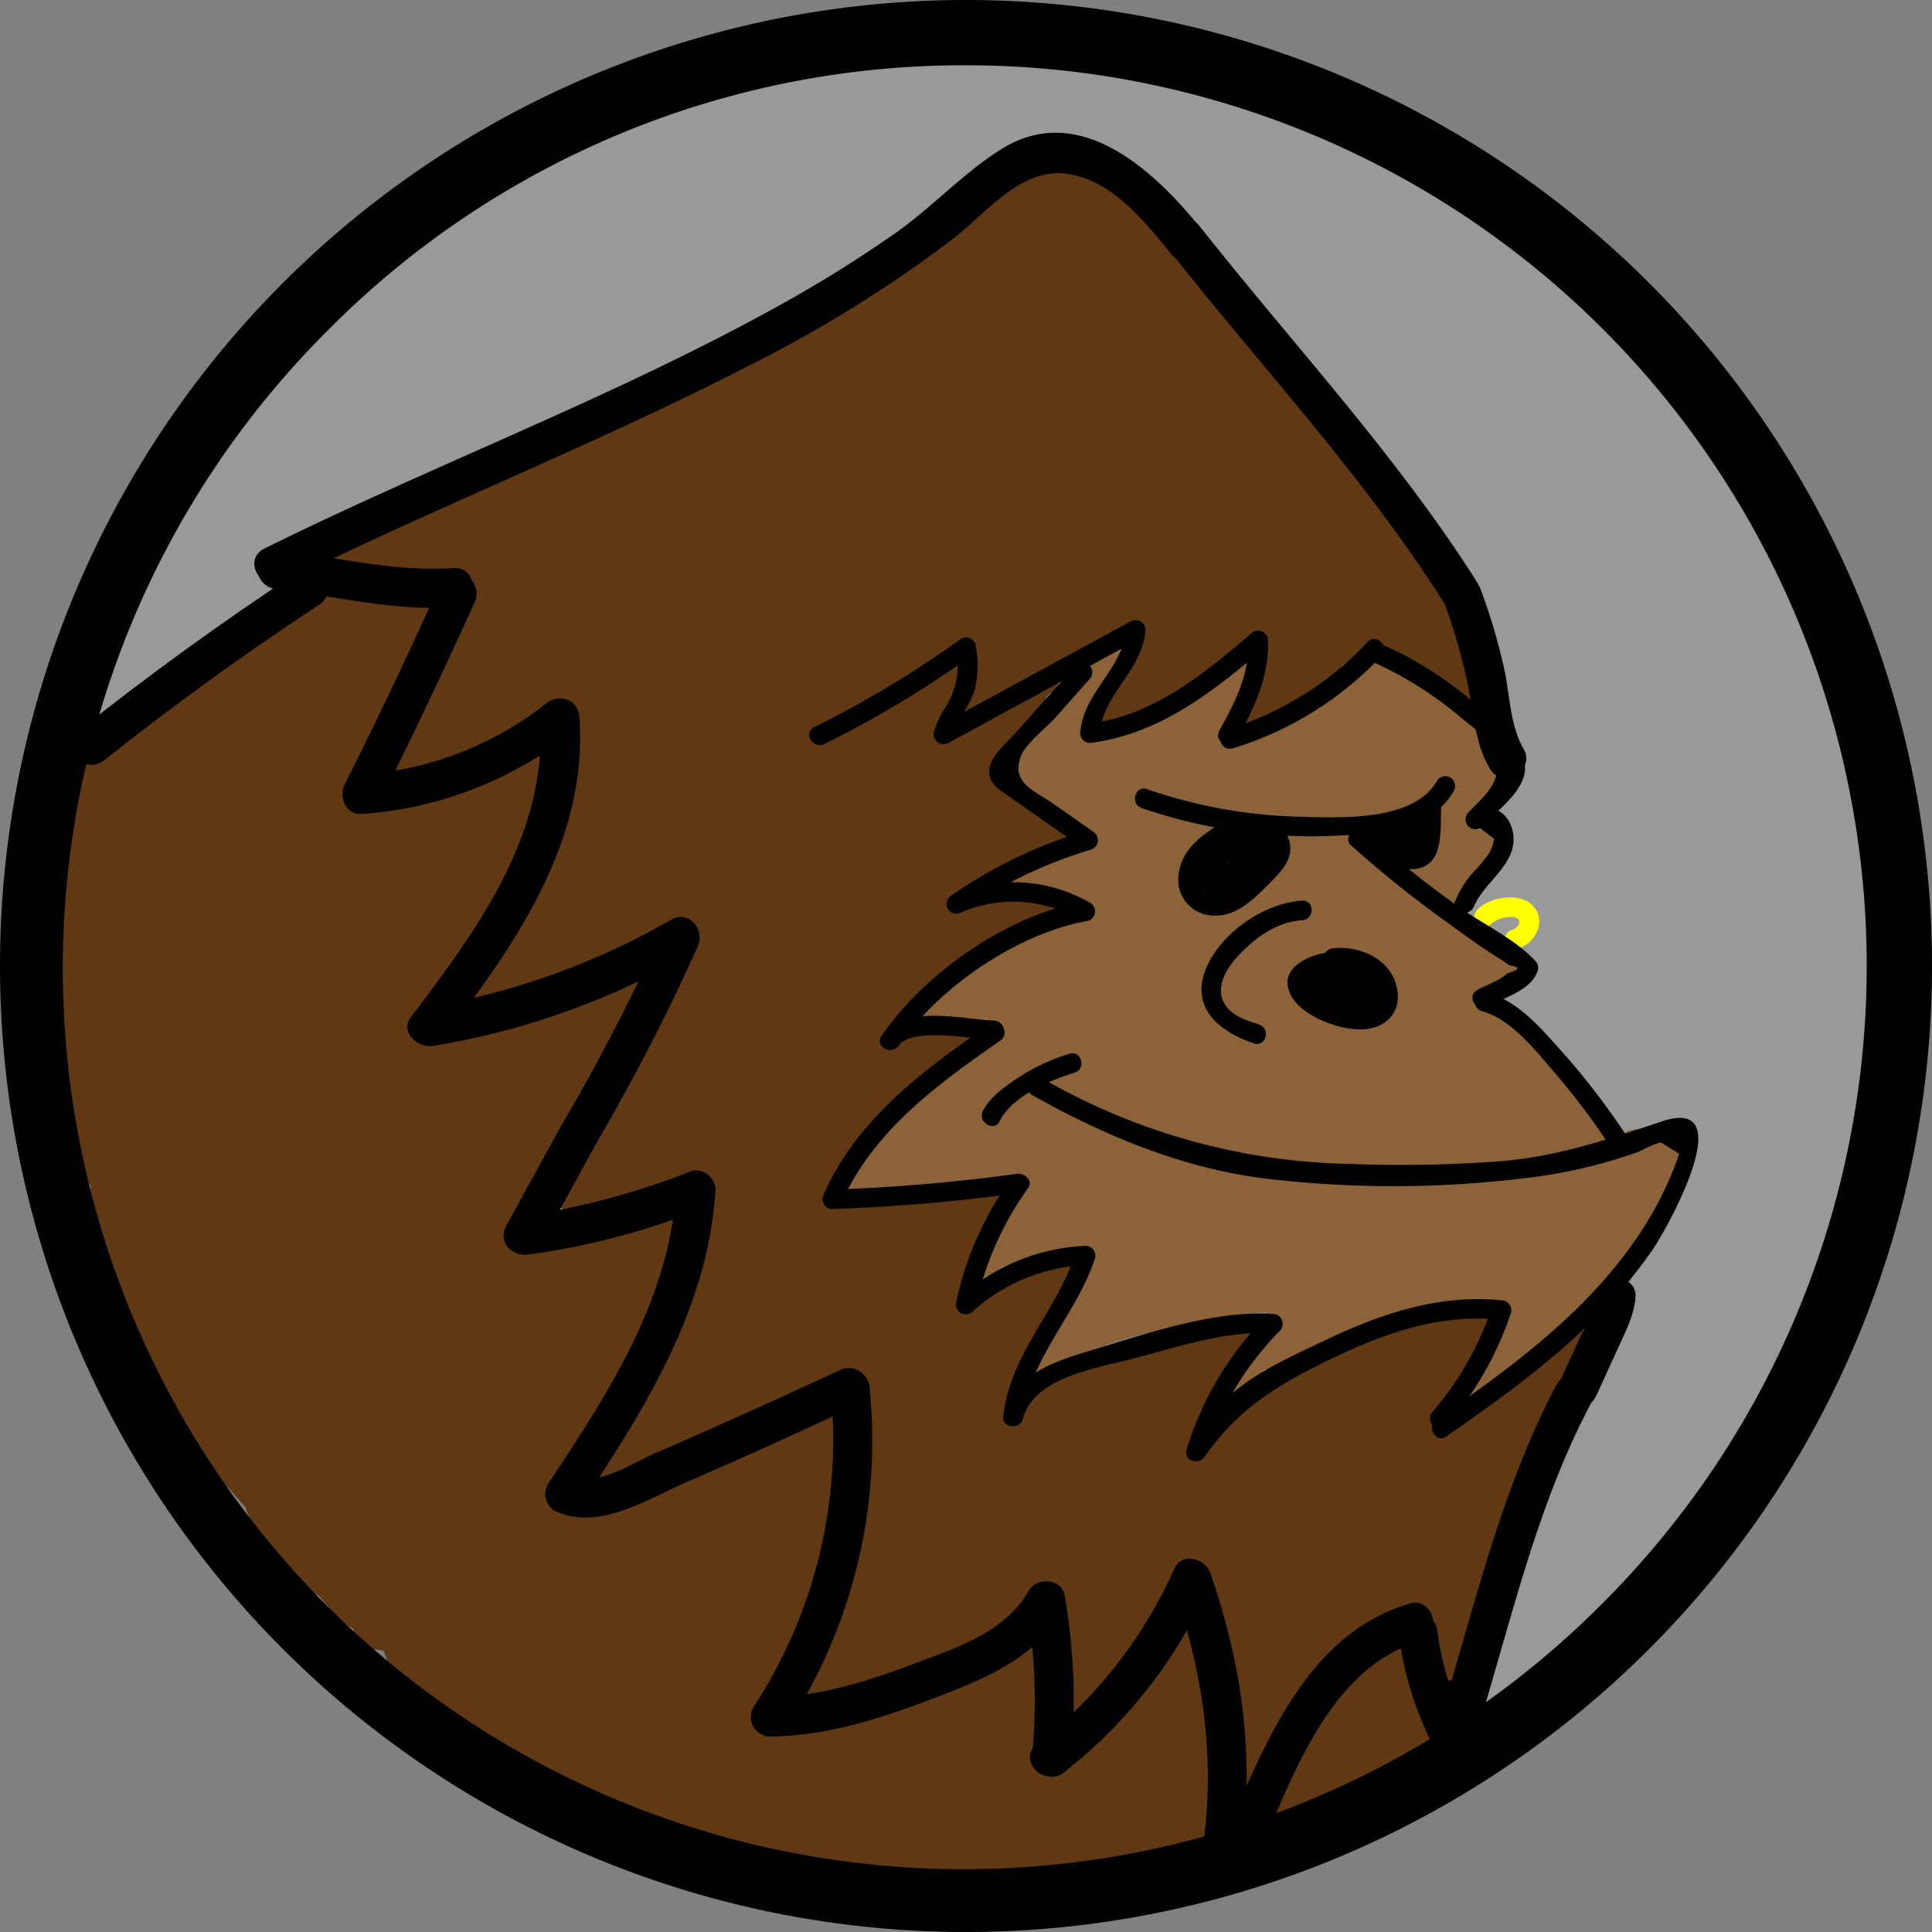 <svg xmlns="http://www.w3.org/2000/svg" viewBox="0 0 296 296"><rect x="0" y="0" width="296" height="296" fill="#808080" stroke="none"/><defs><style>.cls-1{fill:#999;}.cls-2{fill:#ff0;}.cls-3{fill:#8c6239;}.cls-4{fill:#603813;}</style></defs><title>neutralBigFootNoseRing</title><g id="circleColor"><path class="cls-1" d="M296.51,157.59c0-10-.18-20.06-.57-30.09a10,10,0,0,0-6.16-9.15,42.86,42.86,0,0,0-1.16-4.38c-.8-2.44-1.74-4.82-2.76-7.17a33,33,0,0,0-5.25-10.89A13.36,13.36,0,0,0,279,94.08c-.22-.76-.43-1.53-.65-2.35-2.24-8.34-6.86-14.47-13-20.37a9.84,9.84,0,0,0-5.58-2.71c-5.44-7.36-10.83-14.36-18.32-19.78s-15.7-10.59-23.57-15.82c-3.61-2.39-7.32-4.79-11.62-5.75-.36-.08-.71-.14-1.06-.19-3.43-2.69-8.43-3.59-12-1l-1,.72a11.76,11.76,0,0,0-1.49-2.09,17.71,17.71,0,0,0-11-5.46,43.42,43.42,0,0,0-5-.4c-.7,0-1.4,0-2.1,0H172a12.23,12.23,0,0,0-9.47.22,10.67,10.67,0,0,0-4.88-1.27c-4-.08-7.78,1.18-11.66,1.85-3.66.64-7.35.79-11,1.18-6.07.66-12.37,2.67-16.4,7.22A30.47,30.47,0,0,0,111,29.53a50.61,50.61,0,0,0-6.86,3.25,11.08,11.08,0,0,0-7.46.92A129.68,129.68,0,0,0,67.57,52.87a8.06,8.06,0,0,0-1.19,1.29A44.63,44.63,0,0,0,57.48,64a12.78,12.78,0,0,0-.83,1.53Q53.25,68.19,50,71c-4.36,3.8-9,7.62-12.1,12.57-2.62,4.17-3.28,9.2-6.1,13.25s-7,7.36-10.87,10.53c-4.37,3.63-3.75,11.1,0,14.85,4.31,4.32,10.47,3.63,14.85,0,8.08-6.72,14-13.54,18.06-23a8.83,8.83,0,0,0,7.26-3.05,46.77,46.77,0,0,1,6.17-6.38,11,11,0,0,0,10.37-2.56,50.05,50.05,0,0,1,17.65-9.6,47.87,47.87,0,0,0,10.33-4.14c2.15-1.3,3.89-3.3,6.21-4.32,3.07-1.34,6.79-1.43,10-2.54a53,53,0,0,0,10.85-5.18c4.64-2.92,11.32-6.89,14.69-11.86l.24,0c4.73-1.16,7.58-4.06,10.86-7.4,1.55-1.57,3.32-2.85,4.92-4.32a28.92,28.92,0,0,0,10.79,2.1c.66,0,1.33,0,2,0h0a10.13,10.13,0,0,0,7.79,2.69c1.18,3,3.64,5.8,6.84,6.27h0a27.16,27.16,0,0,0,3.75,5.25c1.72,1.89,3.94,3.38,5.45,5.43,1.63,2.21,2.52,5,3.81,7.39C208.17,75.1,215.27,80.8,223,85.5a11,11,0,0,0,2.7,5.72l.87,1a10.11,10.11,0,0,0,.63,2.1,11.39,11.39,0,0,0,6.75,6.13l.27.31a21.29,21.29,0,0,1,.37,2.58c.43,4.85,4.11,8,5.38,12.29a6.12,6.12,0,0,0-.48,1.52c-.66,4.13.14,6.37,1.65,9.42.07.64.16,1.27.28,1.88l-.06.09a18.66,18.66,0,0,0-1.08,2.47c-.08.22-.13.4-.17.55-2.13,2.69-1.84,6.4-.5,9.4a3.5,3.5,0,0,1,0,2.41,9.06,9.06,0,0,0-.19,3.32c0,.11-.09.23-.12.34l-.53.31c-.66.36-1.35.69-2,1.11a4.79,4.79,0,0,0-2.29,5.16c.51,1.89,2,2.6,3.62,3.27A16.48,16.48,0,0,1,242,159a4.91,4.91,0,0,0,1.32.73s0,0,0,.05a8.16,8.16,0,0,0-1.72,3.33c-3,1.14-2.74,6.13.67,6.69a7.88,7.88,0,0,0,5.87,4.37c.08.11.18.25.29.43.53.9,1.26,1.72,1.84,2.59a61.62,61.62,0,0,1,3.83,6.7c2.38,4.77,8.4,5.06,12.34,2.47.32,0,.63,0,.94-.05a10.45,10.45,0,0,0,1.1,1c-.86,6.41-2.91,13.49-6.94,18.33a11.13,11.13,0,0,0-2.49,9.1,9,9,0,0,0-1.68,2.51l-11.84,26.05c-3.31,1.91-4.46,5.75-3.9,9.61a11.89,11.89,0,0,1,0,2.53,4.82,4.82,0,0,1-.15.63,14.75,14.75,0,0,0-3,3.19c-1.6,2.35-2.83,5-4.19,7.52-5.22,9.61,9.45,18.2,14.68,8.58a58.12,58.12,0,0,1,3.39-6.32c.13-.11.35-.3.71-.63a13.54,13.54,0,0,0,3.28-3.42,16.09,16.09,0,0,0,2-5.85,11,11,0,0,0,4.87-4.23A147.29,147.29,0,0,1,277.1,236a11.71,11.71,0,0,0,2.9-8.85,120.16,120.16,0,0,0,13.43-31.84,96.27,96.27,0,0,0,2.6-12.92,14.1,14.1,0,0,0-.58-6.62A118.06,118.06,0,0,0,296.51,157.59Z" transform="translate(-9.5 -13.5)"/></g><g id="noserRing"><path class="cls-2" d="M237.92,155.07a4.82,4.82,0,0,1,3.36-1.07c1.63.12,1,1.71-.2,2a1.5,1.5,0,0,0,.79,2.89c3.07-.79,4.87-4.77,2.06-7-2.08-1.67-6.42-.87-8.14,1.06-1.27,1.44.84,3.57,2.13,2.12Z" transform="translate(-9.5 -13.5)"/></g><g id="faceColor"><path class="cls-3" d="M262.91,186.78a5.84,5.84,0,0,0-4.23.11,7,7,0,0,0-1.56.88,30.77,30.77,0,0,0-5.31-5.33,3.33,3.33,0,0,0-2.45-3.71l-.86-.23c-.57-2.34-2-4.41-4.48-4.74-1.71-2.33-3.38-4.77-4-5.38a22,22,0,0,0-3.17-2.64c.65-.16,1.24-.32,1.49-.36a2.83,2.83,0,0,0,1.86-1.21,1.12,1.12,0,0,0,.45.07,1.52,1.52,0,0,0,1.5-1.5v-.33a1.51,1.51,0,0,0-1.42-1.49,3,3,0,0,0-.85-1.39,25.23,25.23,0,0,0-6-4.1,3.52,3.52,0,0,0-1-.31c.87-2.6,1.68-5.2,2.28-7.75a8.08,8.08,0,0,0,.57-.6,1.08,1.08,0,0,0,.31-.07,6.12,6.12,0,0,0,3.53-3.22,1.59,1.59,0,0,0,0-1.51,1.49,1.49,0,0,0-1.3-.74l-.36,0a4.09,4.09,0,0,0-1-.72.5.5,0,0,0-.64.14H236a19.63,19.63,0,0,0-.27-3.92l.31,0c3.21-.76,5.12-4.49,3.16-7.37a4.53,4.53,0,0,0-.12-.9,5.2,5.2,0,0,0-2.86-3.3,4.58,4.58,0,0,0-.45-.7,45.2,45.2,0,0,0-9-8.28,3,3,0,0,0-3.63.12,3.39,3.39,0,0,0-5.15-.43c-.7.65-1.41,1.34-2.13,2a13.75,13.75,0,0,1-4,2.33c-1.73.66-3.59.78-5.24,1.69a6.44,6.44,0,0,0-3.24,3.72,11.43,11.43,0,0,0-2.69.6,18.71,18.71,0,0,0-2.88,1.69,5.52,5.52,0,0,0-.4-.66,2.92,2.92,0,0,0,.2-2c.84-.9,2.14-2.46.28-1.79a3.7,3.7,0,0,0,1.88-5.38,1.5,1.5,0,0,0,1-.43l.33-.33a1.5,1.5,0,1,0-2.12-2.12l-.33.33a1.48,1.48,0,0,0-.41,1.16,3.09,3.09,0,0,0-2.24,0c-2.82,1-3.2,3.49-5.53,5.1-1.32.92-11.79,6.25-14.08,3.95.57-.79,1.15-1.57,1.73-2.35a3.22,3.22,0,0,0,0-3.42,1.25,1.25,0,0,0,1.41-1.43l-.13-1.17c0-.06.06-.12.08-.19.25-.61.49-2.21,1.2-2.45,1.82-.61,1-3.51-.8-2.89a4.25,4.25,0,0,0-2.6,2.68c-.06.14-.11.27-.17.4a1.21,1.21,0,0,0-.84,1.36,3.45,3.45,0,0,1,0,.55,7.21,7.21,0,0,1-.86,1.31,3.88,3.88,0,0,0-3.38,1.71c-1.3,1.77-3,3.64-3.74,5.74-1,.82-2.15,1.53-2.66,2.79a5.07,5.07,0,0,0,.49,4.92,3.87,3.87,0,0,0,1.3,1.14,2.84,2.84,0,0,0,1.35,1.27c2,.92,3.61,3.17,5.09,4.77.52.56,1,1.13,1.54,1.7a4.17,4.17,0,0,0-.17,1.16l-.54.06a4,4,0,0,0-2.29.94,1.45,1.45,0,0,0-.37,0,4.66,4.66,0,0,0-2.85,1.06c-.66.5-1.48,1.58-2.36,1.68a3.17,3.17,0,0,1-.53-.05,1.51,1.51,0,0,0-.8,2.9,3.56,3.56,0,0,0,2.28,0c.44,0,.88-.1,1.34-.18a3.41,3.41,0,0,1,2.28.09,3.94,3.94,0,0,0,3,1.81,6.7,6.7,0,0,1,1.27.18,10.4,10.4,0,0,0-.18,2.44,5.23,5.23,0,0,0-2.93.35c-.54.2-1.07.44-1.6.67a3.57,3.57,0,0,0-2.42.34c-2.47,1.32-4.87,2.74-7.22,4.27a3.44,3.44,0,0,0-1.37,1.62l-1.82,1.16a17.54,17.54,0,0,0-2.75,1.72l0,0h0l-.72.55a4.36,4.36,0,0,0-.43.43,1.49,1.49,0,0,0-2.39,1.2.88.88,0,0,1-.55,1c-1.46.8-.47,3.3,1.16,2.74l2.07-.71a3.4,3.4,0,0,0,4.39.86l1.75-1.05a3.65,3.65,0,0,0,1.67,2.69c-1.61,1.45-5.5,4.58-5.91,4.86-1.9,1.32-3.8,2.63-5.6,4.06-2.43,1.92-6.39,5.08-7.76,8.44l-.2,0a1.53,1.53,0,0,0-1.5,1.5,3.48,3.48,0,0,1-1.53,2.43,1.51,1.51,0,0,0,1.16,2.74l3.58-.79a8.68,8.68,0,0,0,4.59.56,74.68,74.68,0,0,0,8.07-1.68,3.28,3.28,0,0,0,1.32.59c2.36.48,5.22-.47,7.79-.71a3.3,3.3,0,0,0-.64.49c-2,2.11-1,5.43-3.45,7.35a2.76,2.76,0,0,0-1,3l-2.07,2.46a1.54,1.54,0,0,0,0,2.12,1.52,1.52,0,0,0,2.12,0l1.8-2.14a3.23,3.23,0,0,0,1.62.52,8.26,8.26,0,0,0,4.6-1.29c.69-.41,2.63-1.88,2.72-1.86a3.45,3.45,0,0,0,2.11-.15c.87.53,1.77,1,2.68,1.49a18.51,18.51,0,0,0-.66,1.84,20.77,20.77,0,0,1-4.58,8.07,3.41,3.41,0,0,0-.82,2,15.21,15.21,0,0,0-3.19,3.73c-.73,1.21.81,3,2.06,2l2.88-2.12a2.75,2.75,0,0,0,3.31-.2c3.79-2.78,8.9-3.64,13.48-4.23,3.49-.46,7.22.13,10.21-2.06a3.44,3.44,0,0,0,.41-.35,21.23,21.23,0,0,0,3.63-.34,6.06,6.06,0,0,1-1.36,4.13,3,3,0,0,0-.44,1.76,2.33,2.33,0,0,0-.41.42,33.56,33.56,0,0,1-3.86,4.47c-1.39,1.36.73,3.48,2.12,2.13a37.77,37.77,0,0,0,3.64-4.16,2.89,2.89,0,0,0,3.74.17,53.48,53.48,0,0,1,17-9c.72-.22,1.4-.39,2.08-.54a26.41,26.41,0,0,0,3-.43,26,26,0,0,1,5.81.31,28.4,28.4,0,0,0,6,.27,8.85,8.85,0,0,1-.46.78l0,0a3.3,3.3,0,0,0-.62.89c-1.5,2-3.38,3.81-3.3,6.36a1.81,1.81,0,0,0-.88,1c-.43,1-.85,2.08-1.27,3.12a1.5,1.5,0,0,0,1,1.84,1.54,1.54,0,0,0,1.85-1.05l.7-1.72c2.18,1.6,6.05,0,5.62-3.13l.09-.09c.41-.42.82-.86,1.2-1.32a16.28,16.28,0,0,0,1.79-2.58,3.45,3.45,0,0,0,.71-.33c5.12-3.23,8.61-8,12.35-12.67,3.44-4.29,6.82-8.53,7.85-14.08C268.05,188.59,265.23,185.75,262.91,186.78Z" transform="translate(-9.5 -13.5)"/></g><g id="circleBodyColor"><path class="cls-4" d="M196.27,289.85c1.58-3.62.4-8.81-.2-12.32a2.59,2.59,0,0,0-.8-1.34c.25-1.05.46-2.1.66-3.14a3,3,0,0,0-2.84-3.69,30.6,30.6,0,0,0,.44-3.9c.16-3.61-4.75-3.76-5.89-.8a36.81,36.81,0,0,1-12.82,16.62,5.89,5.89,0,0,1-2-1.52c-.55-.6-2.92-3.53-2.65-4.28a3,3,0,0,0-1.42-3.28c.27-.95.52-1.9.75-2.82A3,3,0,0,0,165.1,266a124.26,124.26,0,0,1-18.84,7.59c-6.24,1.91-14,4.69-20.56,3.15,0-.16,0-.31.07-.46a2.87,2.87,0,0,0,1.88-1.44A56.06,56.06,0,0,0,134,259.08a3.19,3.19,0,0,0,0-1.66,16.14,16.14,0,0,0,1.33-3A14.3,14.3,0,0,0,136,249a10.37,10.37,0,0,0-.15-1.1q1.08-2.25,2.15-4.52a3.4,3.4,0,0,0-.15-3.21c.58-1.54,1.1-3.11,1.53-4.71a3,3,0,0,0,.05-1.33c2.87-1.7.31-5.69-2.62-5.3a10.85,10.85,0,0,0-5,2.3l-17.38,8.12-1.18.56a91.06,91.06,0,0,1-17.71,2.66s0,0,0-.06c7.42-13.76,18.77-25.74,19.31-42.17a3,3,0,0,0-3.8-2.9,148.9,148.9,0,0,0-18.7,5.22,3.07,3.07,0,0,0-1.67-4.44,215,215,0,0,1,13.54-25.32,2.68,2.68,0,0,0,.14-2.7,70.45,70.45,0,0,1,5-5.38c2.08-2-.05-6-2.92-5L75.33,170.55c1.48-1.57,2.5-3.9,3.53-5.82,3.3-6.13,6.62-12.26,9.9-18.41,2.8-5.26,5.19-10.43,3.64-16.45A3,3,0,0,0,88,128.08c-6.91,3.51-14.32,7.18-22.21,6.36-.87-9.44,8.36-17.72,10.77-26.52.56-2.07-1-3.55-2.9-3.79a42.27,42.27,0,0,0-14.23.6,2.5,2.5,0,0,0-1.4.87,2.6,2.6,0,0,0-3.11-.09c-10.84,6.74-21.9,13.3-30.34,22.9A2.83,2.83,0,0,0,21,131.24l.09,2.47a3.35,3.35,0,0,0,.16.93c0,.3.09.59.13.89a11.12,11.12,0,0,0-.71,1.2c-1.79,3.55-1.69,7.86-2,11.72q-.59,8.06-1.16,16.1c-.33,4.56-.85,9.21.1,13.74,1.09,5.19,4.28,9.71,4.95,15a3.56,3.56,0,0,0,.88,1.88,3.08,3.08,0,0,0-.08,1.42c1.22,7,3,14.11,7.06,20.07a41,41,0,0,0,4.65,11.57,34,34,0,0,0,4.15,5.27,2.35,2.35,0,0,0,.42,2l3.64,4.94a3.28,3.28,0,0,0,1.21,1c.89,1,1.78,2.08,2.7,3.09a3.17,3.17,0,0,0,.2.73l1.38,3.18a3.25,3.25,0,0,0,.61,2.19,3,3,0,0,0,2.68,1.43c1,1.15,2.23,3,2.63,3.37a21,21,0,0,0,3.7,2.54c.45.59.92,1.15,1.42,1.69a3.17,3.17,0,0,0,1.27,1.79l2.61,1.68a3,3,0,0,0,2.88,3.05c.58.06,1.14.15,1.72.23a28,28,0,0,0,4.38,8.41,34.52,34.52,0,0,0,21.87,12.93,3.17,3.17,0,0,0,3-1c6,4.69,13.83,7.22,21.07,9.25,7.71,2.15,16.39,4.06,24.44,3.49.44,0,.87-.07,1.29-.13a3.28,3.28,0,0,0,2.77,2.09c13.92.94,27.72-.84,41.47-2.87,4.4-.66,8.21-1.82,7.89-7A11.32,11.32,0,0,0,196.27,289.85Z" transform="translate(-9.5 -13.5)"/><path class="cls-4" d="M227,275.94a17.66,17.66,0,0,0-1.3-4.83,6.21,6.21,0,0,0,.83-5.06,3,3,0,0,0-4.41-1.8,19,19,0,0,0-7.35,7.77,3.44,3.44,0,0,0-.36,1.3A46.21,46.21,0,0,0,211.2,278c-2.39,3.82-6.36,6.24-7.88,10.58-.7,2,1.09,3.65,2.89,3.8l1.16.1a2.55,2.55,0,0,0,2.87-2.63,3.18,3.18,0,0,0,1.1-.06c3.52-.83,6.09-3.19,9.38-4.47,2.65-1,6.86-.95,7.85-4.3A4.69,4.69,0,0,0,227,275.94Z" transform="translate(-9.5 -13.5)"/></g><g id="circleBody"><path d="M55.35,101Q37.73,112.59,21.2,125.74c-3,2.4,1.25,6.62,4.25,4.24q15.92-12.64,32.93-23.82c3.21-2.11.21-7.31-3-5.18Z" transform="translate(-9.5 -13.5)"/></g><g id="headColor"><path class="cls-4" d="M249.91,217.72c-.34.68-.69,1.35-1,2-1.13,1.43-2.91,2.4-4.2,3.66l-.39.4a4.25,4.25,0,0,0-3,.74l-11.85,8.06a6.25,6.25,0,0,0,0-.75c2-3.21,5-6,6.63-9.45a6.2,6.2,0,0,0,.38-1.15,1.5,1.5,0,0,0,.58-2c.11-.53.22-1.06.32-1.59a1.51,1.51,0,0,0-1.15-2.75l-2.25.45a4.5,4.5,0,0,0-3.53-.3c-2.31.71-4.56,1.51-6.8,2.37a60.64,60.64,0,0,0-11.45,3.67,8.06,8.06,0,0,0-3.19.9,4.37,4.37,0,0,0-2.32,3,33.09,33.09,0,0,0-8.28,5.21q-2.64,1.6-5.23,3.26a47.36,47.36,0,0,0,4.36-9.89,4.42,4.42,0,0,0,.1-.5,1.14,1.14,0,0,0,.34-.15l1-.69a1.61,1.61,0,0,0,.71-1.6l.3-.19a1.41,1.41,0,0,0,.53-.61l.74-.14c1.89-.37,1.09-3.26-.8-2.9l-4.16.81a1.3,1.3,0,0,0-.86.53,4.81,4.81,0,0,0-5.21-.21c-2.93,1.83-5.65,3.42-9,4.12a50.31,50.31,0,0,0-8.32,2.3c-2.69,1.05-5.58,3-6.85,5.47l-2.27-.89c2-4,3.86-8.08,5.58-12.24a3.76,3.76,0,0,0,.25-1.47,11.5,11.5,0,0,0,2.22-3.43c1.73-.6,3-1.6,2.42-3.34a1.58,1.58,0,0,0-1.45-1.1c-1.67-.21-4.57-.17-5.82,1.24a2.29,2.29,0,0,0-.44.79,5.36,5.36,0,0,0-1.15.33,1.59,1.59,0,0,0-.77.65h-.08a14,14,0,0,0-7.19,2.73,5.91,5.91,0,0,0-.18-1.55.24.24,0,0,0,0-.08,7.89,7.89,0,0,0,1.69-2.16,8.17,8.17,0,0,0,.54-6.59,13.28,13.28,0,0,1,3.35-3.42,1.52,1.52,0,0,0-.76-2.8,24.92,24.92,0,0,0-5.11.25,4.57,4.57,0,0,0-4.58-1.08,24.39,24.39,0,0,1-9.49,1.61,49.48,49.48,0,0,1-5.07-1.16,4.28,4.28,0,0,0,.55-1.52c.86-5.39,6-9,9.55-12.87a5.2,5.2,0,0,0,1.16-2.07,1.37,1.37,0,0,0,.49-.21l8.22-5.41a1.52,1.52,0,0,0-.36-2.74,11.23,11.23,0,0,0-10.48,1.73l-.08,0v0l-.31.22a1.22,1.22,0,0,0-.29.32,4.82,4.82,0,0,0-1.09-.42l3.24-5.28a1.63,1.63,0,0,0,2-1.72,5.17,5.17,0,0,0,3.69-2.37c.18-.28.37-.56.56-.83l.16-.23c.13-.16.36-.44.4-.5.22-.25.44-.5.67-.74a24.38,24.38,0,0,1,2.8-2.57l.1-.1a1.4,1.4,0,0,0,1.55-.68c.89-1.46,3.16-1.75,4.65-2.21l5.3-1.64a1.51,1.51,0,0,0-.4-3,39.09,39.09,0,0,0-11.06.68,2.09,2.09,0,0,0-.14-.17,5.86,5.86,0,0,0-1-.72c0-.12.1-.25.16-.37a4.75,4.75,0,0,0,2.19-.82,49.43,49.43,0,0,1,8.21-4.47,5.78,5.78,0,0,0,3-2.46,1.47,1.47,0,0,0,1.64-.66,1.52,1.52,0,0,0-.54-2,3.54,3.54,0,0,0-.57-.22,4.59,4.59,0,0,0-2.38-3.74c-2.19-1-5-1.93-5.52-4.54a4.26,4.26,0,0,0-1.52-2.45,17.62,17.62,0,0,0,6.05-5,6,6,0,0,0,1.41-4c.26-.24.5-.48.77-.7a4.15,4.15,0,0,0,1.6-3.4c1.31-.52,2.63-1,3.94-1.51a5.38,5.38,0,0,0,1.71-.62l.35-.2a39.83,39.83,0,0,0,3.86-1.81l-.87,2.21a3.81,3.81,0,0,0-.1,2.45,1.26,1.26,0,0,0-.86,1,9.15,9.15,0,0,1-2,4.25,1.52,1.52,0,0,0,1.46,2.51,32.64,32.64,0,0,0,11.55-5.6l.32-.23h0l.3-.23a1.31,1.31,0,0,0,.34-.41,39.49,39.49,0,0,0,7-3.94,6.48,6.48,0,0,0,1.26-1.19,15.13,15.13,0,0,0,2.22,1.79,20,20,0,0,0-3.33,9c-.14,1.17,1.37,1.82,2.26,1.3l12.93-7.64a1.44,1.44,0,0,0,.6-1.83,14.61,14.61,0,0,0,4.48-3.43c1.86,2.87,5.14,2.91,7.61,5.27a5.47,5.47,0,0,0,5,1.11,2.79,2.79,0,0,1,.2,1.55,1.55,1.55,0,0,0,1,1.85,1.51,1.51,0,0,0,1.84-1.05,6.6,6.6,0,0,0-.51-3.81,3.82,3.82,0,0,0,1-3.19c-1.21-9.28-7.25-14.78-12.07-22.31a5.09,5.09,0,0,0-4.48-2.41L217.86,86a16.23,16.23,0,0,0-8.15-8.89l-17-22.73a19,19,0,0,0-4.42-4.31c0-.21-.08-.38-.1-.48-1.09-5.14-6.26-9.08-11.22-9.67-.52-.06-1-.09-1.5-.1a13.75,13.75,0,0,0-11.23.4,10.22,10.22,0,0,0-5.27,2c-18.05,13.44-39.89,21-56.25,36.74a20.28,20.28,0,0,0-10.12,2.36c-3.19,1.75-5.3,4.83-8.4,6.64-3.32,1.94-7.42,2.33-11,3.43a59.3,59.3,0,0,0-12,5.3c-2.08,1.19-1.91,5,.72,5.49a33,33,0,0,0,14-.8,12.42,12.42,0,0,0,.43,7.18c-.67.51-1.34,1-2,1.57a23.68,23.68,0,0,0-6.25,8.57,13.75,13.75,0,0,0-3.5,17.56,13,13,0,0,0,11.31,6.49q-1.19,8.3-1.77,16.65c-.72,10.43,11.73,16.35,20.12,11.76a86.88,86.88,0,0,1-3.65,13c-2,5.54,1.36,12.41,6.2,15.24a12.56,12.56,0,0,0,7.14,1.74L95.24,227c-1.89,5.62,1.26,12.35,6.21,15.24,5.58,3.27,11.58,1.65,16.36-2.11l9.79-7.71c.3,3,.48,6,.61,9.06a14.3,14.3,0,0,0,6.25,11.3l-.53,1.35a48.79,48.79,0,0,0-4,4.25c-8.53,10.33-.64,25.55,13.13,22.57,6-1.3,9.69-5.39,12.69-10.14l.47-.39c.26-.21,3-1.92,5-3.26a18.43,18.43,0,0,1,.43,3c.67,6.55,5.68,14.48,13.5,13.5a26,26,0,0,0,9.92-2.91c3.25,6.8,12.3,10.52,19.08,6.08L220,276.37c2.09-1.37,4.15-2.66,6.07-4,3.16,4.1,11.06,1.48,8.88-4-.91-2.32-.57-5.32.26-8.38.15-.5.3-1,.44-1.51,1.06-3.34,2.55-6.64,3.49-9.06a113.28,113.28,0,0,1,9-18,4.64,4.64,0,0,0,.26-4.23c1.06-2,2.1-3.94,3.12-5.94a7.82,7.82,0,0,0,1.16-2.33C253.12,217.28,250.68,216.18,249.91,217.72Z" transform="translate(-9.5 -13.5)"/></g><g id="head"><path d="M193.18,48.12C186.1,39.43,174.76,29,163,36.3c-5.74,3.55-10.57,8.84-16.1,12.76a195.07,195.07,0,0,1-18,11.23C103.48,74.4,76.05,84.64,50,97.55c-3.46,1.71-.43,6.89,3,5.18,23.5-11.66,48-21.24,71.33-33.25A199.09,199.09,0,0,0,155.64,50c5-3.91,10.3-10.82,17.24-9.88s11.83,7.1,16.05,12.28c2.44,3,6.66-1.27,4.25-4.24Z" transform="translate(-9.5 -13.5)"/><path d="M51.75,103.74c9.12,1.06,18,3.43,27.25,2.79,3.84-.26,3.86-6.26,0-6-9.21.64-18.15-1.74-27.25-2.79-3.83-.45-3.79,5.56,0,6Z" transform="translate(-9.5 -13.5)"/><path d="M189.05,52.36C203,70,218.45,86.51,230.52,105.53c2.06,3.25,7.25.25,5.18-3-12.35-19.45-28.18-36.34-42.41-54.38-2.39-3-6.61,1.24-4.24,4.24Z" transform="translate(-9.5 -13.5)"/><path d="M77,102.77q-7,15.6-14.69,30.93c-.94,1.87.16,4.68,2.59,4.51a58.4,58.4,0,0,0,32.47-12.65l-5.13-2.12c1.22,17.82-9.57,32.42-19.79,45.9-1.77,2.34,1.15,4.78,3.39,4.41a116.8,116.8,0,0,0,39.47-14.1l-4.11-4.11a310.22,310.22,0,0,1-15.46,30c-2,3.34,3.23,6.36,5.18,3a313.75,313.75,0,0,0,15.47-30c1.16-2.6-1.31-5.71-4.11-4.1a112.11,112.11,0,0,1-38,13.49l3.39,4.41c10.88-14.35,21.91-30,20.61-48.93-.18-2.76-3.07-3.74-5.12-2.12a51.24,51.24,0,0,1-28.22,10.89l2.59,4.51q7.63-15.31,14.69-30.92c1.58-3.49-3.59-6.55-5.18-3Z" transform="translate(-9.5 -13.5)"/><path d="M95.44,186.05,87.07,201.3c-1.37,2.51.89,4.76,3.39,4.41a112.94,112.94,0,0,0,26.43-6.94l-3.8-2.89c-1.06,16.88-10.55,31.31-19.64,45a3,3,0,0,0,1.07,4.1c6.67,3.15,14.07-1.76,20.16-4.4q13.35-5.79,26.52-12c3.5-1.63.46-6.8-3-5.18q-9.66,4.5-19.41,8.83-4.44,2-8.88,3.89c-3,1.3-9,5.2-12.33,3.63l1.08,4.1c9.76-14.67,19.33-30,20.46-48,.11-1.8-2-3.59-3.8-2.89a113.35,113.35,0,0,1-26.42,6.94l3.39,4.4,8.36-15.25c1.86-3.39-3.32-6.42-5.18-3Z" transform="translate(-9.5 -13.5)"/><path d="M136.75,226.33a74.78,74.78,0,0,1-11.81,48.72,3,3,0,0,0,2.59,4.51c9.58-.15,18.5-3.3,27.33-6.76,6.9-2.71,13.64-5.88,17.46-12.57l-5.49-.72a88.29,88.29,0,0,1,.78,23.19c-.37,3.84,5.63,3.81,6,0a94,94,0,0,0-1-24.79c-.45-2.61-4.29-2.81-5.49-.71-3.56,6.25-10.69,8.63-17.06,11-7.31,2.77-14.65,5.19-22.54,5.32l2.59,4.52a80.09,80.09,0,0,0,12.63-51.75c-.38-3.8-6.38-3.84-6,0Z" transform="translate(-9.5 -13.5)"/><path d="M172.55,285a74.29,74.29,0,0,0,22.08-28.19l-5.49-.71c4.85,14,6.91,28.16,4.23,42.9-.68,3.78,5.1,5.4,5.79,1.6,2.87-15.84,1-31-4.23-46.1-.75-2.18-4.34-3.26-5.48-.71a70.71,70.71,0,0,1-21.14,27c-3,2.38,1.23,6.6,4.24,4.24Z" transform="translate(-9.5 -13.5)"/><path d="M248,225.6c-9,17-12.94,35.79-18.72,54l5.48-.72c-.25-.57-.05-2.27-1.06-2.13l-2.92-.77c-1.07-1-.68.51-1,1.62-.16.67-.35,1.34-.55,2l5.48-.72a45.09,45.09,0,0,1-5-15.5c-.49-3.77-6.5-3.82-6,0a53.3,53.3,0,0,0,5.85,18.53c1.25,2.35,4.76,1.66,5.48-.72.89-2.92,3-10.06-2.16-10.34-5.69-.3-4.71,7.85-3.32,11.06,1.1,2.53,4.78,1.5,5.48-.72,5.63-17.65,9.41-36,18.12-52.52,1.8-3.41-3.37-6.45-5.18-3Z" transform="translate(-9.5 -13.5)"/><path d="M225.4,259.21c-17.24,5.11-23.22,24.79-30,39.44-1.61,3.48,3.56,6.54,5.18,3,5.9-12.77,11.33-32.22,26.41-36.68,3.69-1.09,2.12-6.88-1.6-5.79Z" transform="translate(-9.5 -13.5)"/><path d="M230.58,105.31a87.72,87.72,0,0,1,3.95,13.84c.81,4.2,1,8.3,3.21,12.07,1.93,3.35,7.11.33,5.18-3-2.11-3.67-2.08-8.31-3-12.4a90.43,90.43,0,0,0-3.59-12.07c-1.33-3.6-7.13-2-5.79,1.59Z" transform="translate(-9.5 -13.5)"/><path d="M254,227.47l3.6-7.87c1.09-2.4,2.22-4.61,2.47-7.26.35-3.85-5.65-3.82-6,0-.19,2-1.67,4.26-2.5,6.08l-2.75,6c-1.6,3.49,3.57,6.54,5.18,3Z" transform="translate(-9.5 -13.5)"/></g><g id="face"><path d="M184.41,137.3a80,80,0,0,0,29.32,4.26c6.44-.31,15-.64,18.53-6.93a1.5,1.5,0,0,0-2.59-1.51c-3.63,6.39-15.15,5.65-21.45,5.5a77.12,77.12,0,0,1-23-4.22c-1.83-.61-2.62,2.28-.8,2.9Z" transform="translate(-9.5 -13.5)"/><path d="M204,142.87c1.32,2.38-6,7.63-7.79,7.84-2.83.34-3.77-2.13-2.73-4.35.9-1.94,2.94-3.12,4.68-4.21s.13-3.62-1.51-2.59c-2.95,1.85-6.08,4-6.55,7.77a5.48,5.48,0,0,0,4.56,6.38c3.65.58,6.48-2,8.87-4.41,2.2-2.19,4.89-4.65,3.06-8-.93-1.68-3.53-.17-2.59,1.52Z" transform="translate(-9.5 -13.5)"/><path d="M194,144.24a13.24,13.24,0,0,0-1.2,4.49c-.09,1.07,1,1.58,1.9,1.45l0,.06.23-1.82-.17.17,1.06-.43.26,0,.69.9c-.28-1,.74-3,1.15-3.87a18.75,18.75,0,0,1,2-3.32c1.15-1.55-1.45-3-2.59-1.51a18.92,18.92,0,0,0-3.48,7.61c-.2,1-.25,2.11.7,2.78a1.85,1.85,0,0,0,2.48-.25,1.51,1.51,0,0,0,.24-1.81,3.12,3.12,0,0,0-3.37-1.45l1.9,1.45a8.72,8.72,0,0,1,.79-3c.8-1.75-1.78-3.27-2.59-1.52Z" transform="translate(-9.5 -13.5)"/><path d="M198.73,143.27l2.35.14,1.08.07.55,0c.38,0,.47,0,.28.05l-.66-.39.13.17-.44-1.06c0-.09,0,.14-.12.29s-.22.38-.34.57a2.56,2.56,0,0,1-.68.78c-.17.11-.35.06-.46.12s-.11,0-.16,0,0,.51.05,0c.14-1.92-2.86-1.91-3,0a3,3,0,0,0,2.42,3,3.93,3.93,0,0,0,4-1.72c.89-1.16,2.1-3.13.57-4.3a4.45,4.45,0,0,0-2.5-.48l-3.07-.19c-1.93-.12-1.92,2.88,0,3Z" transform="translate(-9.5 -13.5)"/><path d="M199,145.26c.52,0,1.05-.06,1.58,0l-.76-.2.14.07-.69-.89.06.18v-.8a4.6,4.6,0,0,1-2.19,2.81c-1.64,1-.14,3.6,1.52,2.59a8,8,0,0,0,3.2-3.59c.38-.85.68-1.89-.08-2.65s-1.87-.51-2.78-.49c-1.93.05-1.94,3.05,0,3Z" transform="translate(-9.5 -13.5)"/><path d="M197.73,149.22a1.5,1.5,0,0,0,0-3,1.5,1.5,0,0,0,0,3Z" transform="translate(-9.5 -13.5)"/><path d="M198,148.72a1.5,1.5,0,0,0,0-3,1.5,1.5,0,0,0,0,3Z" transform="translate(-9.5 -13.5)"/><path d="M197.84,152.27a9.76,9.76,0,0,0,5.29-4.72c.86-1.73-1.73-3.25-2.59-1.52a6.68,6.68,0,0,1-3.5,3.34,1.56,1.56,0,0,0-1,1.85,1.51,1.51,0,0,0,1.85,1.05Z" transform="translate(-9.5 -13.5)"/><path d="M227.24,137.55l-.13,3c0,.76.11,2.08-.42,2.72s-1.37.4-2,.2-2.27-.9-2.16-1.62l-1.44,1.1a14.17,14.17,0,0,0,4.85-.41c1.87-.48,1.08-3.37-.8-2.89a11.5,11.5,0,0,1-4,.3,1.5,1.5,0,0,0-1.45,1.11c-.57,3.46,3.59,5.94,6.71,5.55,4.35-.54,3.75-5.92,3.89-9.11.08-1.93-2.92-1.93-3,0Z" transform="translate(-9.5 -13.5)"/><path d="M224,141.52l-.06,1.8c0,1.42,2.15,2.12,2.8.75l.95-2a5.63,5.63,0,0,0,.76-2,2.32,2.32,0,0,0-2.77-2.26,3.84,3.84,0,0,0-2.83,5.44,1.5,1.5,0,0,0,2,.54,1.54,1.54,0,0,0,.54-2.05,1,1,0,0,1,.26-.77s.16-.11.19-.15.21-.12.19,0c-.24-.09-.25-.07,0,.06l-.54-.54c.09-.62.07-.77-.06-.44l-.2.43-.34.73-.75,1.59,2.79.76.06-1.8c.06-1.94-2.94-1.93-3,0Z" transform="translate(-9.5 -13.5)"/><path d="M216.54,143.05a169.47,169.47,0,0,0,14.76,11.83c2.61,1.88,5.24,3.86,8,5.52l1.47,1c1.7.25,1.59.66-.35,1.24-1.13,1.09-3.23,1.79-4.58,2.53-1.69.94-.18,3.53,1.51,2.59,2.57-1.41,6.81-2.54,7.76-5.57a1.52,1.52,0,0,0-.38-1.46c-3.14-3.4-8.15-5.7-11.92-8.41a164.33,164.33,0,0,1-14.15-11.36c-1.43-1.29-3.56.82-2.12,2.12Z" transform="translate(-9.5 -13.5)"/><path d="M236.59,168.42c4.49,1.32,7.84,5.68,10.81,9.08a109.38,109.38,0,0,1,8.48,11.17c1.07,1.6,3.67.1,2.59-1.51a113.09,113.09,0,0,0-10-12.91c-3.19-3.55-6.43-7.34-11.14-8.72-1.85-.55-2.65,2.35-.79,2.89Z" transform="translate(-9.5 -13.5)"/><path d="M162.67,185.25c1.83-3.77,7.72-6.25,11.47-7.41,1.83-.57,1.05-3.47-.8-2.89a30.06,30.06,0,0,0-7.81,3.64c-2,1.32-4.39,3-5.45,5.15-.84,1.73,1.75,3.25,2.59,1.51Z" transform="translate(-9.5 -13.5)"/><path d="M167.68,181.3c11,6.17,22.7,11.07,35.25,12.71a165.11,165.11,0,0,0,40.11,0,77.1,77.1,0,0,0,17.36-4c.7-.26,2.75-1.46,3.6-1.45l2.76,1.69c-.32,1-.69,2-1.11,3a52.41,52.41,0,0,1-4.6,8.74c-7.88,12.16-19.76,20.84-31.49,29-1.58,1.09-.08,3.69,1.51,2.59,11.73-8.12,23.45-16.74,31.64-28.64,2.23-3.25,13.68-23.74,1.37-19.62-8.27,2.77-15.71,5.3-24.54,6.08a206.91,206.91,0,0,1-23,.43,97.91,97.91,0,0,1-47.39-13.13,1.5,1.5,0,0,0-1.51,2.59Z" transform="translate(-9.5 -13.5)"/><path d="M231.09,232A51.26,51.26,0,0,0,241,214.62a1.53,1.53,0,0,0-1.45-1.9c-9.79-1-18.92,2.2-27.61,6.4-4.2,2-8.65,4-12.39,6.84-3.33,2.5-5.72,5.85-8.07,9.24l2.74,1.16a46.59,46.59,0,0,1,11.39-19,1.52,1.52,0,0,0-1.06-2.56c-9.05-.55-19,2.91-27.55,5.49-5.51,1.66-12.15,3.6-13.69,9.89l2.95.4c1-9.05,8.28-15.81,11-24.31a1.51,1.51,0,0,0-1.44-1.9,30.78,30.78,0,0,0-19.38,8l2.51,1.46A48.36,48.36,0,0,1,167,195.54c.86-1.2-.57-2.36-1.7-2.2A274,274,0,0,1,137,195.76L138.3,198c4.9-11.16,14.72-18.3,24.44-25.06,1.57-1.09.08-3.69-1.51-2.59-10.11,7-20.43,14.53-25.52,26.14a1.51,1.51,0,0,0,1.3,2.25,281.24,281.24,0,0,0,29.13-2.53l-1.69-2.2A50.27,50.27,0,0,0,156,213a1.51,1.51,0,0,0,2.5,1.46,27.5,27.5,0,0,1,17.26-7.12l-1.45-1.9c-2.85,8.88-10.1,15.56-11.11,25.11-.18,1.7,2.55,2,3,.4,1.58-6.49,11.57-7.88,17-9.32,6.8-1.8,14.24-4.29,21.32-3.86l-1.06-2.56a49.85,49.85,0,0,0-12.16,20.35c-.53,1.7,1.82,2.49,2.74,1.15,5.19-7.47,11.34-11.12,19.38-15,8.26-4,16.8-7,26.1-6l-1.45-1.9a47.16,47.16,0,0,1-9.1,16c-1.25,1.46.86,3.59,2.12,2.12Z" transform="translate(-9.5 -13.5)"/><path d="M161.86,169.87c-5-.19-13.83-2.57-17.26,2.33l2.59,1.51c6.16-9,18.26-17.25,29-19.13a1.51,1.51,0,0,0,.36-2.74,23.47,23.47,0,0,0-21.32-1.15l1.52,2.59a69.79,69.79,0,0,1,19.88-9.61,1.53,1.53,0,0,0,.36-2.75l-6.29-4.4c-2.63-1.85-6.31-3-4.81-7.12.7-1.93,3.9-4.39,5.29-5.94l5.28-5.94c1.28-1.44-.84-3.57-2.12-2.12l-9.25,10.39c-1.37,1.54-4.41,3.92-4,6.42.27,1.75,2.13,2.67,3.42,3.59,3.65,2.59,7.33,5.14,11,7.71l.36-2.74a72.87,72.87,0,0,0-20.6,9.92,1.5,1.5,0,0,0,1.52,2.59A20.26,20.26,0,0,1,175,154.43l.35-2.74c-11.5,2-24.22,10.93-30.79,20.51-1.1,1.6,1.49,3.08,2.59,1.51,2.05-2.92,11.65-1,14.67-.84,1.93.08,1.92-2.92,0-3Z" transform="translate(-9.5 -13.5)"/><path d="M135.79,127.49A160.13,160.13,0,0,0,158.27,114l-2.21-.9a12.53,12.53,0,0,1-1.65,8.71,12.28,12.28,0,0,0-1.81,3.82,1.52,1.52,0,0,0,2.2,1.7l29.47-16.05L182,110c-.46,6-6.58,9.63-7,15.83a1.52,1.52,0,0,0,1.5,1.5c10.67-1.35,18.89-7.88,26.84-14.66l-2.57-1.06c.18,5.17-2,9.41-4.45,13.81-.93,1.69,1.66,3.2,2.6,1.52,2.7-4.88,5-9.63,4.85-15.33a1.52,1.52,0,0,0-2.56-1.06c-7.24,6.18-14.93,12.54-24.71,13.78l1.5,1.5c.46-6,6.58-9.64,7-15.83a1.51,1.51,0,0,0-2.26-1.3l-29.46,16,2.2,1.69c.57-2.69,2.75-4.76,3.42-7.49a16.15,16.15,0,0,0,.05-6.64,1.51,1.51,0,0,0-2.21-.89,160.13,160.13,0,0,1-22.48,13.53c-1.73.86-.21,3.45,1.52,2.59Z" transform="translate(-9.5 -13.5)"/><path d="M198.32,128.17A52.34,52.34,0,0,0,221.16,114c1.33-1.41-.79-3.53-2.12-2.13a49.18,49.18,0,0,1-21.52,13.39c-1.84.57-1.05,3.46.8,2.89Z" transform="translate(-9.5 -13.5)"/><path d="M219.24,114.67a56,56,0,0,1,13.92,8.62c1.5,1.29,4.4,3.25,5.14,5,1.91,4.64-1.09,6.81-3.86,9.72a1.51,1.51,0,0,0,1.82,2.36l2.13,1.62a5.53,5.53,0,0,1-1.5,3.21c-.66.95-1.53,1.73-2.25,2.63a15.65,15.65,0,0,0-2.2,3.74c-.74,1.77,2.16,2.55,2.89.79,1.66-3.94,7.09-6.71,5.89-11.66-.78-3.19-3.71-4.23-6.48-2.92l1.82,2.35c2-2.14,5.47-4.64,6.38-7.59.82-2.65-.9-4.52-2.52-6.37a55.85,55.85,0,0,0-19.67-14.14c-1.75-.77-3.27,1.81-1.51,2.59Z" transform="translate(-9.5 -13.5)"/><path d="M209,151.49c-5.74.34-12.26,4.8-14.61,10.13-2.73,6.21,1.85,9.91,7.22,11.74,1.83.63,2.62-2.27.8-2.89-1.56-.53-3.44-1.08-4.62-2.31-2.48-2.58-.77-5.8,1.14-7.93,2.6-2.89,6.08-5.51,10.07-5.74,1.92-.12,1.93-3.12,0-3Z" transform="translate(-9.5 -13.5)"/><path d="M213.08,159.39c-3,.4-7.58,2.31-6,6.17,1.45,3.57,7.66,5.81,11.2,5.64,3.94-.19,6.18-3,5.11-6.86-1.15-4.1-5.79-6-9.73-5.54-1.89.25-1.91,3.25,0,3a7.11,7.11,0,0,1,4.8.86c1,.59,2.2,1.73,2.13,2.93a2.86,2.86,0,0,1-2.72,2.63,12.51,12.51,0,0,1-4.9-1.45c-.7-.32-2.21-.87-2.6-1.61-1-1.9,1.41-2.59,2.73-2.77,1.89-.25,1.91-3.25,0-3Z" transform="translate(-9.5 -13.5)"/><path d="M210.56,164.91a35,35,0,0,1,4.45-.31,1.53,1.53,0,0,0,1.45-1.9l-.1-.67-1.45,1.9a19,19,0,0,1,3.62,0l-.89-.68a18,18,0,0,1,1.43,3.23l.39-1.46c-1.53,1.34-2.8,0-4.28-.55a14.14,14.14,0,0,0-4-.67A1.51,1.51,0,0,0,209.9,166a8,8,0,0,0,4.2,3.14c1.84.6,2.63-2.29.8-2.9a4.56,4.56,0,0,1-2.41-1.75l-1.3,2.25a9.46,9.46,0,0,1,3.38.66,9.88,9.88,0,0,0,2.59,1.11,5.31,5.31,0,0,0,4.42-1.43,1.48,1.48,0,0,0,.39-1.46c-.53-1.26-1-3.52-2.13-4.37s-3.55-.38-4.93-.36a1.53,1.53,0,0,0-1.45,1.9l.11.67,1.44-1.9a35,35,0,0,0-4.45.31c-1.88.25-1.91,3.25,0,3Z" transform="translate(-9.5 -13.5)"/><path d="M216.51,166.6h2.34a1.51,1.51,0,0,0,1.5-1.5,1.53,1.53,0,0,0-1.5-1.5h-2.34a1.5,1.5,0,0,0,0,3Z" transform="translate(-9.5 -13.5)"/><path d="M219.55,139.84a1.5,1.5,0,0,0,0,3A1.5,1.5,0,0,0,219.55,139.84Z" transform="translate(-9.5 -13.5)"/></g><g id="circle"><path d="M157.5,23.5a138,138,0,0,1,97.58,235.58A138,138,0,1,1,59.92,63.92,137.07,137.07,0,0,1,157.5,23.5m0-10a148,148,0,1,0,148,148,148,148,0,0,0-148-148Z" transform="translate(-9.5 -13.5)"/></g></svg>